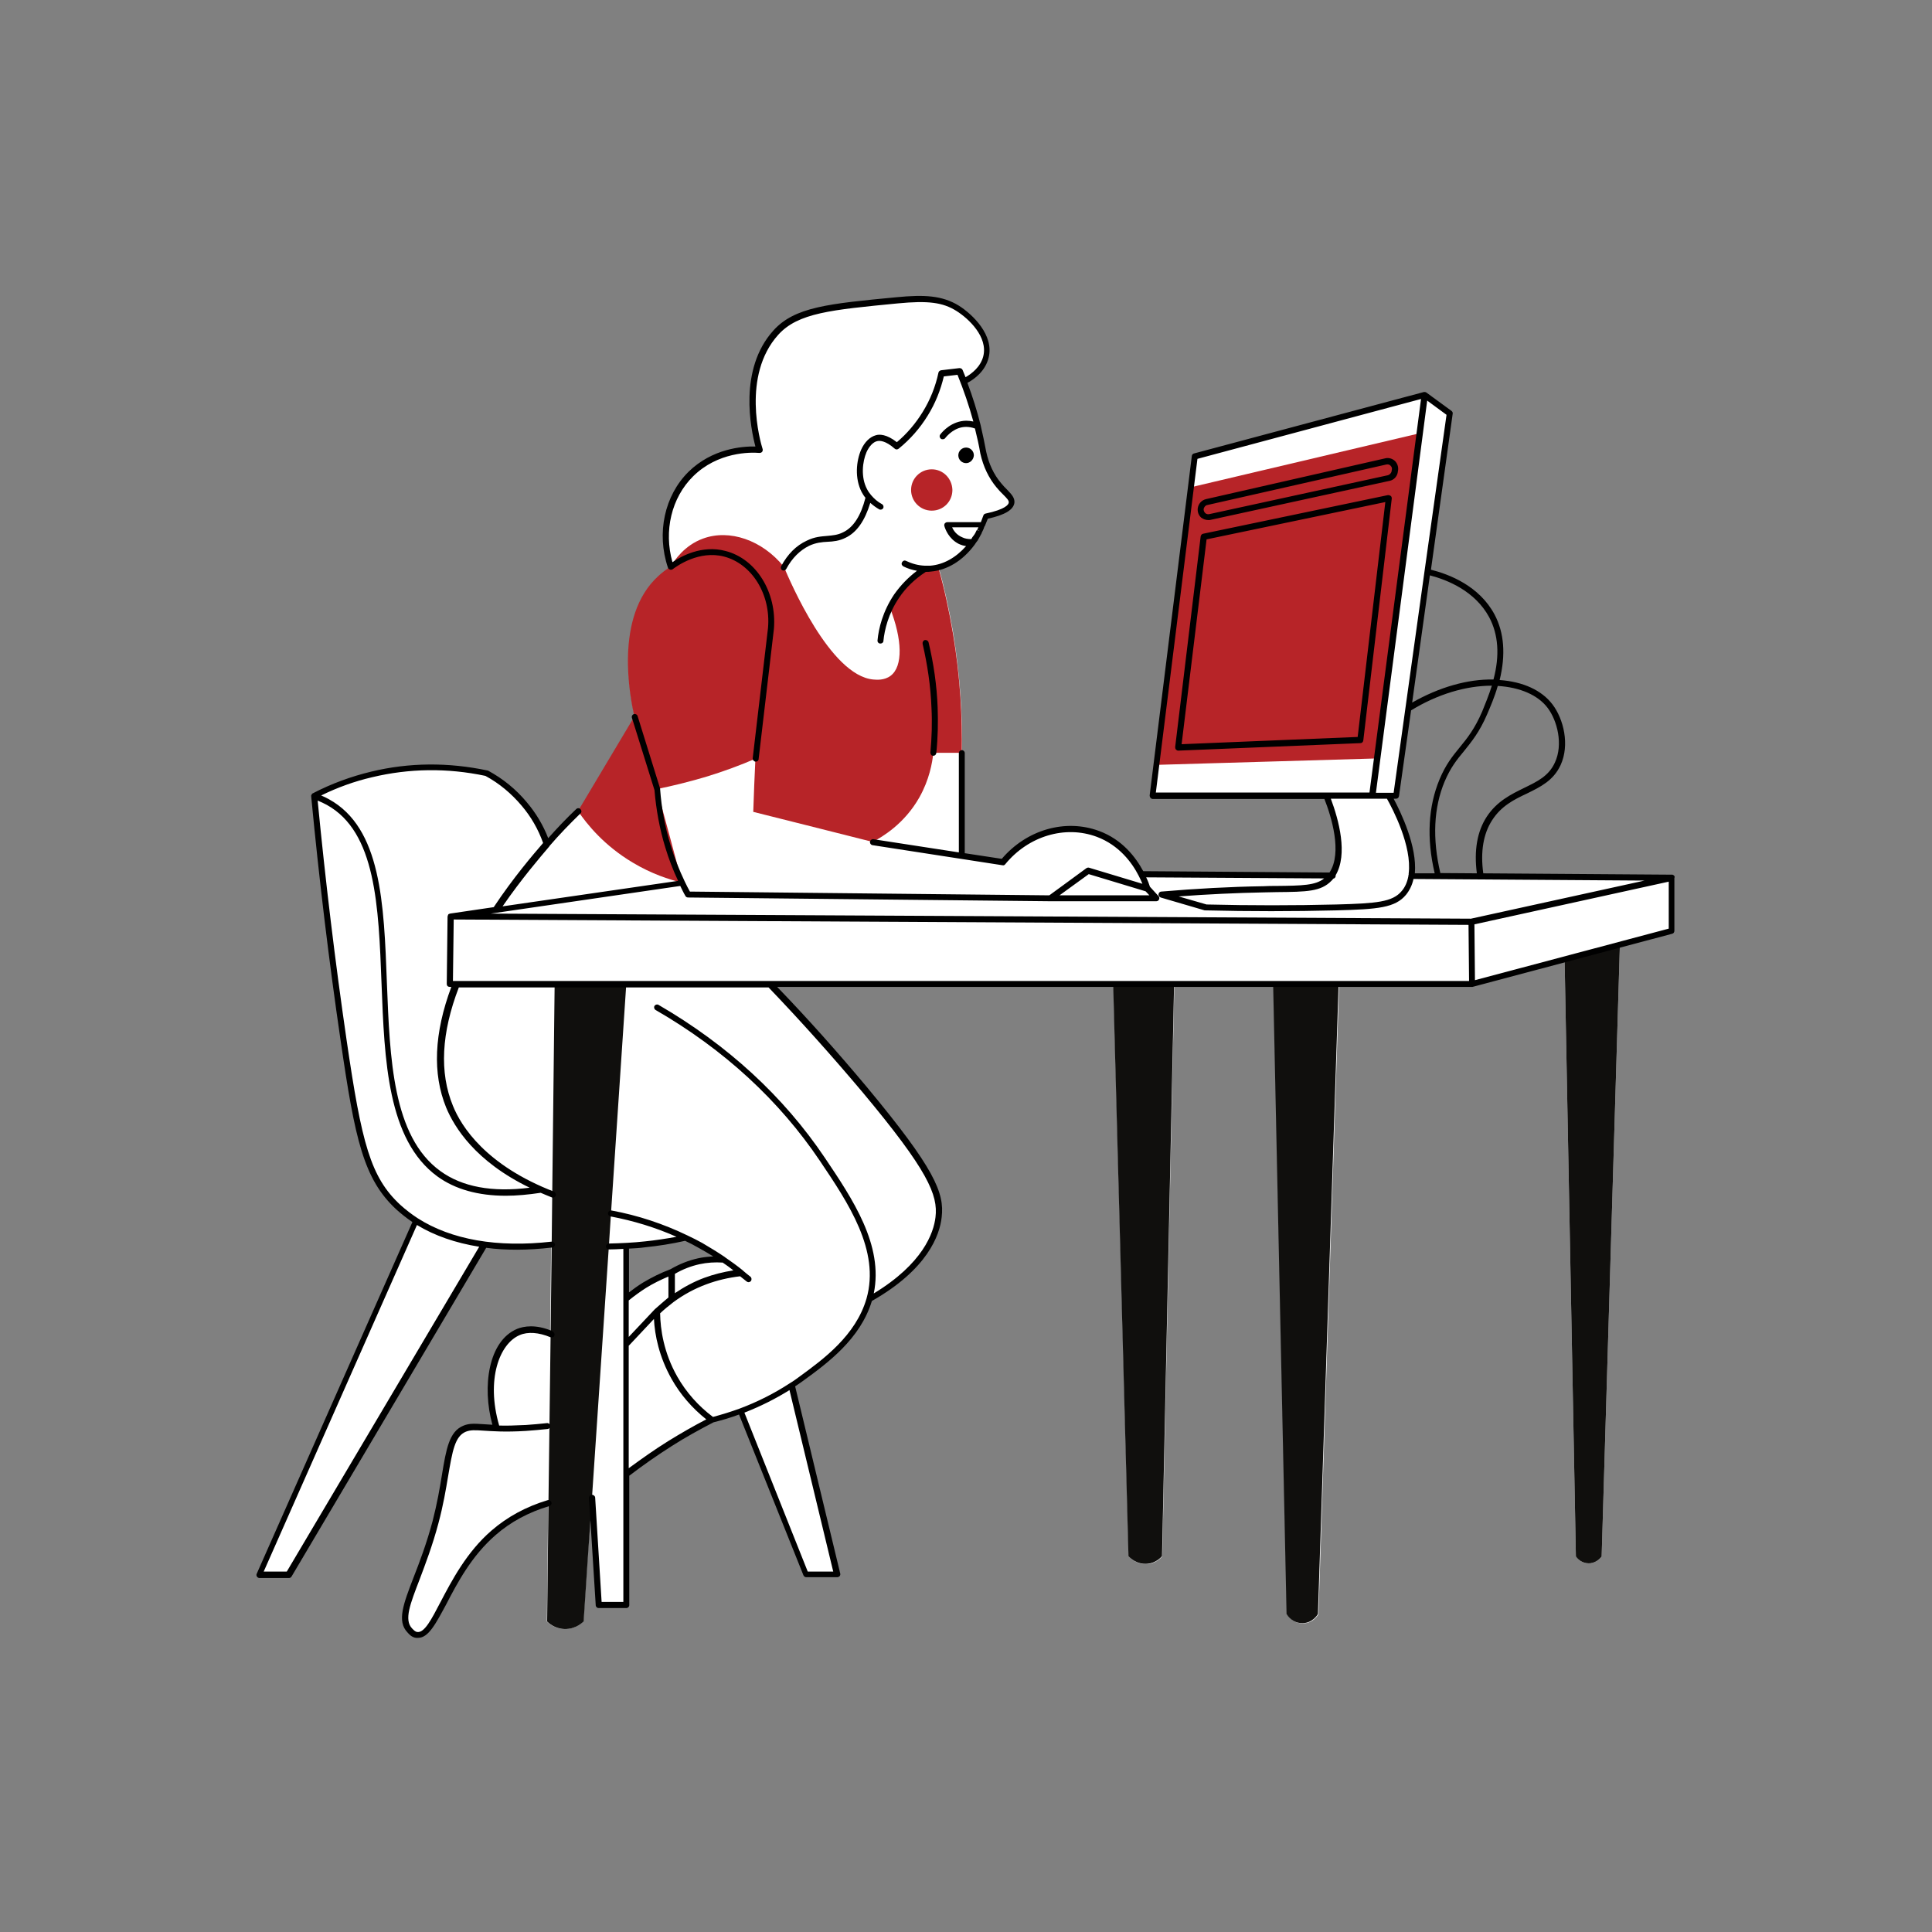 <?xml version="1.0" encoding="UTF-8"?>
<svg xmlns="http://www.w3.org/2000/svg" xmlns:xlink="http://www.w3.org/1999/xlink" width="375pt" height="375pt" viewBox="0 0 375 375" version="1.2">
<rect x="0" y="0" width="375" height="375" fill="#808080" stroke="none"/>
<defs>
<clipPath id="clip1">
  <path d="M 50 57 L 325 57 L 325 317.918 L 50 317.918 Z M 50 57 "/>
</clipPath>
<clipPath id="clip2">
  <path d="M 49.383 57 L 325.383 57 L 325.383 317.918 L 49.383 317.918 Z M 49.383 57 "/>
</clipPath>
</defs>
<g id="surface1">
<g clip-path="url(#clip1)" clip-rule="nonzero">
<path style=" stroke:none;fill-rule:nonzero;fill:rgb(100%,100%,100%);fill-opacity:1;" d="M 132.402 246.16 C 127.453 247.828 123.805 250.277 121.516 252.152 C 121.516 248.715 121.516 245.273 121.516 241.836 C 123.492 241.68 125.629 241.473 127.871 241.16 C 129.691 240.898 131.465 240.586 133.129 240.273 L 140.477 244.492 C 138.234 244.703 135.422 245.121 132.402 246.16 Z M 273.891 170.035 C 273.891 169.93 273.941 169.773 273.941 169.668 C 274.723 163.781 270.246 155.703 269.516 154.453 L 270.973 154.453 L 273.316 137.52 L 277.016 110.996 L 281.34 80.203 L 276.496 76.66 L 231.848 88.59 L 224.402 148.461 L 223.672 154.453 L 257.43 154.453 C 258.473 157.109 261.598 165.551 258.367 169.93 C 246.07 169.824 233.828 169.773 221.535 169.668 C 220.234 167.113 217.68 163.52 213.094 161.801 C 206.793 159.457 199.344 161.645 194.707 167.273 C 192.051 166.855 189.391 166.438 186.738 166.023 L 186.738 146.066 C 186.84 139.344 186.422 131.477 185.016 122.879 C 184.234 118.293 183.297 114.02 182.203 110.164 L 180.746 110.164 C 183.82 109.902 186.684 108.082 188.82 105.266 C 189.027 105.004 189.238 104.691 189.445 104.328 C 189.602 104.121 189.707 103.91 189.809 103.703 C 189.863 103.652 189.863 103.598 189.914 103.547 C 189.965 103.441 190.07 103.285 190.121 103.18 C 190.121 103.129 190.172 103.078 190.172 103.078 C 190.332 102.762 190.488 102.504 190.59 102.191 C 190.645 102.141 190.645 102.09 190.645 102.035 C 190.695 101.98 190.695 101.879 190.746 101.828 C 190.746 101.828 190.746 101.773 190.801 101.773 C 191.062 101.254 191.27 100.68 191.426 100.109 C 195.281 99.273 196.32 98.285 196.426 97.449 C 196.582 96.406 195.281 95.68 193.926 94.062 C 192.207 91.977 191.371 89.738 190.906 87.758 C 190.434 85.621 190.281 84.84 189.809 82.598 C 189.391 80.516 188.609 77.547 187.102 74 C 187.258 73.898 187.52 73.793 187.828 73.586 C 187.934 73.535 188.039 73.48 188.145 73.43 C 188.246 73.375 188.352 73.324 188.457 73.219 C 188.715 73.012 189.027 72.801 189.34 72.543 C 189.445 72.438 189.551 72.387 189.602 72.281 C 189.707 72.18 189.863 72.02 189.965 71.918 C 190.59 71.238 191.164 70.355 191.426 69.312 C 191.426 69.207 191.477 69.105 191.477 69 C 192.207 64.57 186.945 60.609 186.008 59.984 C 185.957 59.934 185.902 59.934 185.902 59.883 C 181.527 56.91 175.691 57.746 164.074 59.359 C 164.074 59.359 164.074 59.359 164.023 59.359 C 162.199 59.621 160.688 59.883 159.387 60.141 C 159.176 60.191 158.969 60.246 158.762 60.297 C 155.27 61.078 153.605 61.914 152.199 63.113 C 152.094 63.164 152.039 63.215 151.988 63.27 C 148.758 66.027 147.508 69.574 146.883 71.555 C 146.883 71.555 146.883 71.605 146.883 71.656 C 144.645 78.586 146.52 84.785 147.457 87.289 L 147.457 87.34 C 147.406 87.34 147.301 87.34 147.195 87.34 C 145.582 87.289 137.246 87.289 132.246 94.324 C 132.09 94.48 131.984 94.688 131.879 94.898 C 131.777 95.055 131.672 95.207 131.621 95.363 C 129.172 99.324 129.066 103.441 129.379 106.309 C 129.379 106.359 129.379 106.41 129.379 106.465 C 129.434 106.672 129.434 106.934 129.484 107.141 C 129.742 108.602 130.059 109.695 130.215 110.008 C 130.215 110.059 130.215 110.059 130.266 110.113 C 129.379 110.633 128.598 111.258 127.922 111.883 C 119.172 119.805 122.449 135.695 123.23 139.188 C 119.586 145.281 115.938 151.434 112.293 157.527 C 110.781 158.934 108.645 161.07 106.25 163.883 C 105.574 161.957 104.27 159.09 101.824 156.172 C 99.219 153.047 96.352 151.223 94.527 150.234 C 89.684 149.191 81.609 148.203 72.23 150.441 C 67.699 151.535 63.898 153.098 60.98 154.664 C 62.75 173.422 64.887 189.469 66.711 202.184 C 69.574 221.617 71.191 228.809 77.336 234.438 C 78.43 235.426 79.578 236.312 80.773 237.094 L 50.25 305.613 L 55.98 305.613 C 68.637 284.25 81.246 262.887 93.906 241.523 C 99.062 242.199 103.801 241.887 106.98 241.523 L 106.77 258.875 C 103.125 257.57 100.883 258.406 100.102 258.719 C 95.621 260.801 93.332 268.41 96.195 277.164 C 94.527 276.645 92.184 276.227 90.047 277.32 C 85.516 279.559 87.285 285.812 83.691 297.797 C 80.828 307.281 76.66 313.48 79.473 316.453 C 79.84 316.816 80.098 317.129 80.621 317.234 C 84.215 317.91 86.609 304.262 96.77 296.445 C 100.309 293.734 103.852 292.379 106.406 291.648 L 106.148 314.73 C 106.406 314.992 107.605 316.137 109.531 316.191 C 111.668 316.246 112.969 314.941 113.23 314.73 C 113.75 306.758 114.273 298.789 114.848 290.762 L 116.148 311.555 L 121.516 311.555 L 121.516 286.125 C 124.012 284.199 126.879 282.164 130.059 280.184 C 132.922 278.414 135.633 276.852 138.234 275.547 C 139.797 275.184 141.621 274.664 143.758 273.883 L 156.469 305.613 L 162.512 305.613 L 153.656 268.879 C 154.281 268.461 154.855 268.047 155.48 267.629 C 160.066 264.293 166.629 259.551 168.766 252.152 C 180.59 245.484 181.996 238.398 182.254 236.262 C 182.777 231.938 181.215 227.453 167.879 211.512 C 160.531 202.758 154.125 195.773 149.539 191.031 L 216.117 191.031 L 219.086 302.121 C 219.242 302.281 220.648 303.789 222.785 303.582 C 224.402 303.426 225.336 302.383 225.598 302.121 C 226.379 265.074 227.16 228.078 227.941 191.031 L 247.219 191.031 L 249.82 313.324 C 250.5 314.473 251.699 315.148 253 315.098 C 254.93 315.047 255.867 313.43 255.918 313.324 C 257.273 272.578 258.574 231.781 259.93 191.031 L 285.664 191.031 C 291.656 189.418 297.645 187.852 303.688 186.238 C 304.418 224.848 305.148 263.512 305.879 302.121 C 306.555 303.062 307.598 303.527 308.688 303.426 C 310.043 303.27 310.773 302.227 310.879 302.121 L 314.418 183.375 C 317.754 182.484 321.09 181.602 324.422 180.715 L 324.422 170.398 C 307.598 170.242 290.77 170.137 273.891 170.035 "/>
</g>
<path style=" stroke:none;fill-rule:nonzero;fill:rgb(71.759%,14.119%,15.689%);fill-opacity:1;" d="M 180.852 91.094 C 178.66 91.094 176.84 92.863 176.84 95.105 C 176.84 97.293 178.609 99.117 180.852 99.117 C 183.09 99.117 184.859 97.344 184.859 95.105 C 184.809 92.863 183.039 91.094 180.852 91.094 Z M 231.121 94.582 L 224.453 148.461 L 267.273 147.211 L 275.504 84.109 Z M 184.965 122.93 C 184.184 118.344 183.246 114.074 182.152 110.215 L 179.652 110.215 C 179.652 110.215 179.652 110.215 179.602 110.215 C 179.496 110.27 179.391 110.32 179.285 110.426 C 179.078 110.578 178.82 110.734 178.559 110.945 C 178.297 111.102 178.039 111.309 177.777 111.57 C 177.672 111.676 177.516 111.777 177.41 111.883 C 177.359 111.934 177.359 111.934 177.309 111.934 C 177.203 112.039 177.098 112.145 176.996 112.25 C 176.891 112.352 176.785 112.457 176.684 112.559 C 176.422 112.82 176.109 113.082 175.848 113.395 C 175.742 113.5 175.641 113.656 175.484 113.758 C 175.379 113.863 175.277 114.02 175.172 114.125 C 174.961 114.383 174.754 114.645 174.598 114.855 C 174.336 115.219 174.078 115.582 173.816 115.945 C 173.609 116.312 173.398 116.676 173.191 116.988 C 173.09 117.199 172.934 117.406 172.879 117.613 C 172.879 117.613 172.879 117.668 172.828 117.668 C 172.773 117.77 172.723 117.824 172.723 117.926 C 175.172 124.18 175.277 129.336 172.879 131.16 C 171.629 132.102 170.117 131.941 169.492 131.891 C 161.105 131.109 153.344 112.82 152.145 110.008 C 147.926 104.797 141.57 102.66 136.465 104.535 C 132.871 105.84 130.941 108.703 130.16 110.008 C 129.277 110.527 128.496 111.152 127.816 111.777 C 119.066 119.699 122.348 135.59 123.129 139.082 C 119.48 145.18 115.836 151.328 112.188 157.426 C 113.961 160.031 117.293 164.145 122.816 167.43 C 126.465 169.617 129.852 170.711 132.402 171.336 C 130.785 165.293 129.172 159.195 127.504 153.152 C 130.422 152.578 133.547 151.797 136.934 150.809 C 140.527 149.711 143.758 148.512 146.625 147.262 C 146.469 150.703 146.309 154.141 146.207 157.582 C 153.969 159.508 161.68 161.488 169.391 163.418 C 171.266 162.426 175.535 159.926 178.453 154.766 C 180.383 151.328 180.953 148.098 181.164 146.117 L 186.684 146.117 C 186.789 139.395 186.422 131.578 184.965 122.93 "/>
<path style=" stroke:none;fill-rule:nonzero;fill:rgb(6.27%,5.879%,5.099%);fill-opacity:1;" d="M 216.066 190.98 L 219.035 302.07 C 219.191 302.227 220.598 303.738 222.734 303.527 C 224.348 303.371 225.285 302.332 225.547 302.07 C 226.328 265.023 227.109 228.027 227.891 190.98 Z M 303.688 186.238 C 304.418 224.848 305.148 263.512 305.879 302.121 C 306.555 303.062 307.598 303.527 308.688 303.426 C 310.043 303.27 310.773 302.227 310.879 302.121 L 314.418 183.375 C 310.879 184.309 307.281 185.25 303.688 186.238 Z M 247.113 190.98 L 249.719 313.273 C 250.395 314.422 251.594 315.098 252.898 315.047 C 254.824 314.992 255.762 313.379 255.812 313.273 C 257.168 272.527 258.473 231.727 259.824 190.98 Z M 107.656 190.98 L 107.188 231.781 L 107.082 241.523 L 106.875 258.875 L 106.457 291.648 L 106.199 314.73 C 106.457 314.992 107.656 316.137 109.582 316.191 C 111.719 316.246 113.023 314.941 113.281 314.73 C 113.805 306.758 114.324 298.789 114.898 290.762 C 115.992 274.453 117.086 258.195 118.18 241.887 C 118.336 239.754 118.441 237.562 118.598 235.426 C 119.586 220.578 120.578 205.777 121.566 190.93 L 107.656 190.93 L 107.656 190.98 "/>
<g clip-path="url(#clip2)" clip-rule="nonzero">
<path style=" stroke:none;fill-rule:nonzero;fill:rgb(0%,0%,0%);fill-opacity:1;" d="M 263.523 143.043 L 229.352 144.449 L 234.195 104.691 L 268.891 97.449 Z M 269.93 96.25 C 269.773 96.148 269.617 96.098 269.41 96.098 L 233.52 103.598 C 233.258 103.652 233.102 103.859 233.047 104.121 L 228.098 145.023 C 228.098 145.18 228.152 145.387 228.254 145.492 C 228.359 145.598 228.516 145.699 228.672 145.699 L 264.043 144.242 C 264.359 144.242 264.566 144.035 264.617 143.719 L 270.141 96.77 C 270.141 96.562 270.09 96.355 269.93 96.25 Z M 234.352 98.023 L 269.098 90.156 C 269.41 90.102 269.723 90.156 269.93 90.414 C 270.141 90.625 270.246 90.938 270.141 91.25 L 270.09 91.562 C 269.984 91.875 269.723 92.137 269.41 92.238 L 234.715 99.793 C 234.453 99.848 234.145 99.793 233.934 99.586 C 233.727 99.375 233.621 99.117 233.621 98.805 C 233.727 98.387 233.984 98.074 234.352 98.023 Z M 234.559 100.941 C 234.715 100.941 234.871 100.941 235.027 100.891 L 269.723 93.332 C 270.504 93.176 271.129 92.551 271.285 91.77 L 271.336 91.457 C 271.496 90.777 271.285 90.051 270.816 89.531 C 270.297 89.008 269.566 88.801 268.891 88.957 L 234.09 96.879 C 233.203 97.086 232.582 97.812 232.477 98.699 C 232.422 99.375 232.633 100.004 233.152 100.473 C 233.57 100.785 234.039 100.941 234.559 100.941 Z M 180.59 146.066 C 180.852 143.199 180.953 140.281 180.797 137.363 C 180.641 133.195 180.016 129.027 179.078 124.961 C 179.027 124.648 179.184 124.336 179.496 124.234 C 179.809 124.18 180.121 124.336 180.227 124.648 C 181.215 128.766 181.84 133.039 181.996 137.309 C 182.098 140.23 182.047 143.199 181.734 146.168 C 181.684 146.48 181.473 146.691 181.164 146.691 L 181.109 146.691 C 180.797 146.691 180.59 146.379 180.59 146.066 Z M 187.52 89.895 C 186.684 89.895 186.008 89.215 186.008 88.383 C 186.008 87.551 186.684 86.871 187.52 86.871 C 188.352 86.871 189.027 87.551 189.027 88.383 C 188.977 89.215 188.301 89.895 187.52 89.895 Z M 107.605 259.238 C 107.5 259.551 107.137 259.656 106.82 259.551 C 104.582 258.613 102.445 258.457 100.883 259.137 C 96.926 260.801 94.32 267.785 96.875 276.645 C 96.875 276.645 96.875 276.645 96.875 276.695 C 98.227 276.746 99.895 276.695 102.082 276.59 C 103.438 276.488 104.793 276.383 106.148 276.227 C 106.457 276.172 106.77 276.434 106.77 276.746 C 106.82 277.059 106.562 277.371 106.25 277.371 C 104.895 277.527 103.488 277.633 102.133 277.738 C 98.02 277.996 95.52 277.789 93.852 277.688 C 92.184 277.578 91.352 277.527 90.414 277.895 C 88.277 278.777 87.809 281.699 86.977 286.543 C 86.559 289.043 86.039 292.168 85.098 295.664 C 83.953 299.984 82.547 303.633 81.453 306.551 C 79.629 311.293 78.379 314.422 79.992 316.086 C 80.309 316.398 80.566 316.711 80.984 316.766 C 82.391 316.973 83.746 314.316 85.516 310.93 C 87.652 306.867 90.57 301.238 95.414 297.07 C 98.488 294.41 102.133 292.43 106.301 291.18 C 106.613 291.078 106.93 291.285 107.031 291.598 C 107.137 291.91 106.93 292.223 106.613 292.328 C 102.605 293.523 99.113 295.402 96.195 297.953 C 91.508 302.02 88.746 307.281 86.559 311.5 C 84.578 315.148 83.172 317.91 81.141 317.91 C 81.035 317.91 80.93 317.91 80.773 317.91 C 79.941 317.809 79.422 317.234 79.109 316.871 C 76.973 314.68 78.328 311.242 80.309 306.082 C 81.453 303.164 82.809 299.57 83.953 295.297 C 84.84 291.859 85.359 288.887 85.777 286.285 C 86.609 281.227 87.184 277.895 89.891 276.746 C 91.09 276.227 92.133 276.332 93.852 276.434 C 94.371 276.488 94.945 276.488 95.57 276.539 C 93.539 269.141 94.789 260.281 100.363 257.938 C 101.664 257.414 103.957 256.996 107.188 258.355 C 107.555 258.562 107.711 258.926 107.605 259.238 Z M 286.289 190.25 L 286.184 179.414 L 323.902 171.129 L 323.902 180.246 Z M 86.609 215 C 88.176 218.754 92.234 225.422 102.812 230.531 C 95.52 231.465 89.684 230.371 85.465 227.297 C 76.191 220.578 75.672 205.414 75.098 190.824 C 74.523 175.348 74.004 160.707 63.844 155.129 C 63.375 154.871 62.855 154.609 62.336 154.402 C 65.512 152.84 68.848 151.641 72.23 150.859 C 79.422 149.137 86.82 149.035 94.215 150.598 C 96.926 152.059 99.27 154.039 101.25 156.383 C 103.07 158.516 104.477 160.969 105.418 163.625 C 103.488 165.863 99.637 170.348 95.832 176.078 L 87.34 177.328 C 87.285 177.328 87.285 177.328 87.234 177.383 L 87.184 177.383 C 87.133 177.383 87.133 177.434 87.078 177.434 L 87.027 177.484 C 86.977 177.535 86.977 177.535 86.977 177.59 C 86.977 177.641 86.922 177.641 86.922 177.691 L 86.922 177.746 C 86.922 177.797 86.871 177.848 86.871 177.902 C 86.82 182.277 86.766 186.656 86.715 190.98 C 86.715 191.137 86.766 191.293 86.871 191.398 C 86.977 191.5 87.133 191.555 87.285 191.555 L 87.602 191.555 C 84.266 200.516 83.902 208.383 86.609 215 Z M 87.914 190.406 C 87.965 186.445 88.016 182.434 88.066 178.473 L 285.039 179.516 L 285.145 190.406 Z M 133.547 174.203 L 203.824 174.93 L 224.453 174.93 C 224.66 174.93 224.922 174.777 224.973 174.566 C 225.078 174.359 225.027 174.098 224.871 173.941 L 223.203 172.117 C 223.047 171.648 222.84 171.023 222.473 170.293 L 257.012 170.5 C 255.344 171.855 252.793 171.91 247.688 171.961 C 246.906 171.961 246.07 171.961 245.188 172.016 C 238.727 172.117 232.109 172.48 225.391 173.055 C 225.129 173.055 224.871 173.316 224.871 173.578 C 224.816 173.836 225.027 174.098 225.285 174.203 L 233.828 176.703 C 233.883 176.703 233.934 176.703 233.984 176.703 C 238.258 176.809 242.527 176.859 246.75 176.859 C 250.969 176.859 255.188 176.809 259.355 176.703 C 267.535 176.492 270.816 176.184 272.902 173.68 C 273.578 172.848 274.098 171.805 274.359 170.609 L 319.215 170.918 L 285.508 178.316 L 95.258 177.328 L 132.039 171.961 C 132.348 172.586 132.66 173.266 133.027 173.887 C 133.129 174.098 133.34 174.203 133.547 174.203 Z M 207.156 172.691 L 211.324 169.668 L 222.367 173.004 L 223.098 173.785 L 205.648 173.785 Z M 258.312 155.027 L 269.203 155.027 C 270.348 157.059 274.098 164.25 273.422 169.566 C 273.422 169.566 273.422 169.566 273.422 169.617 C 273.422 169.668 273.422 169.719 273.422 169.773 C 273.371 169.824 273.371 169.93 273.371 170.035 C 273.16 171.18 272.742 172.172 272.066 172.953 C 270.297 175.086 267.172 175.348 259.41 175.559 C 251.176 175.766 242.688 175.766 234.195 175.559 L 228.777 173.996 C 234.352 173.578 239.926 173.316 245.289 173.211 C 246.176 173.211 247.012 173.16 247.793 173.16 C 253.68 173.105 256.387 173.055 258.418 170.973 C 258.574 170.816 258.68 170.711 258.785 170.555 C 259.043 170.5 259.254 170.293 259.254 169.98 C 259.254 169.93 259.254 169.93 259.254 169.875 C 261.648 165.812 259.875 159.195 258.312 155.027 Z M 232.422 89.062 L 275.82 77.441 L 265.816 153.828 L 224.348 153.828 Z M 276.496 110.895 L 272.797 137.414 L 270.504 153.879 L 267.066 153.879 L 277.016 77.754 L 280.77 80.516 Z M 289.051 119.805 C 290.824 123.137 291.133 127.203 289.883 131.891 C 284.832 131.789 279.309 133.402 274.098 136.371 L 277.539 111.676 C 280.926 112.559 286.289 114.695 289.051 119.805 Z M 270.504 155.027 L 270.973 155.027 C 271.285 155.027 271.496 154.82 271.547 154.504 L 273.891 137.883 C 278.996 134.758 284.52 133.09 289.57 133.09 C 288.945 135.07 288.219 136.789 287.695 138.094 C 286.238 141.48 284.777 143.301 283.32 145.074 C 281.914 146.793 280.609 148.41 279.414 151.273 C 277.227 156.539 276.859 162.688 278.473 169.512 L 274.621 169.512 C 275.09 164.25 271.91 157.684 270.504 155.027 Z M 300.406 137.414 C 302.285 139.914 303.43 144.5 301.812 147.992 C 300.613 150.652 298.375 151.691 295.824 152.941 C 293.375 154.141 290.562 155.496 288.582 158.516 C 286.707 161.383 286.082 165.082 286.656 169.512 L 279.57 169.461 C 278.008 162.793 278.266 156.801 280.402 151.691 C 281.551 148.984 282.797 147.422 284.152 145.805 C 285.613 143.98 287.176 142.105 288.688 138.562 C 289.258 137.207 290.094 135.328 290.715 133.141 C 295.039 133.402 298.531 134.914 300.406 137.414 Z M 156.781 305.043 L 144.488 274.191 C 147.562 272.996 150.477 271.535 153.238 269.816 L 161.73 305.043 Z M 129.691 279.719 C 127.09 281.332 124.535 283.156 122.035 284.98 L 122.035 261.219 L 126.93 256.008 C 127.09 259.137 127.922 263.355 130.371 267.68 C 132.039 270.652 134.383 273.359 137.09 275.496 C 134.59 276.797 132.141 278.207 129.691 279.719 Z M 125.211 242.098 C 127.816 241.836 130.422 241.418 132.977 240.844 C 133.859 241.262 134.797 241.734 135.684 242.254 C 136.621 242.773 137.508 243.297 138.445 243.867 C 137.453 243.922 136.465 244.023 135.527 244.23 C 133.602 244.648 131.828 245.379 130.109 246.371 C 128.285 247.047 126.516 247.934 124.848 248.922 C 123.91 249.496 122.973 250.172 122.086 250.852 L 122.086 242.355 C 123.129 242.305 124.172 242.254 125.211 242.098 Z M 136.672 248.035 C 134.691 248.766 132.766 249.809 130.996 251.004 L 130.996 247.254 C 132.504 246.371 134.121 245.746 135.789 245.379 C 137.246 245.066 138.758 244.961 140.27 245.066 C 140.996 245.535 141.676 246.055 142.352 246.578 C 140.371 246.891 138.496 247.359 136.672 248.035 Z M 127.09 254.133 C 127.09 254.133 127.09 254.184 127.09 254.133 C 127.09 254.184 127.09 254.184 127.09 254.133 L 122.035 259.5 L 122.035 252.414 C 123.129 251.527 124.273 250.695 125.422 249.965 C 126.773 249.133 128.234 248.402 129.742 247.777 L 129.742 251.84 C 128.859 252.57 127.973 253.352 127.09 254.133 Z M 55.664 305.043 L 51.184 305.043 L 80.93 237.773 C 84.371 239.855 88.434 241.262 93.016 241.992 Z M 325.047 170.293 C 325.047 170.293 325.047 170.242 325.047 170.293 C 325.047 170.242 325.047 170.242 325.047 170.191 C 325.047 170.137 324.996 170.086 324.996 170.035 L 324.945 169.98 C 324.891 169.93 324.891 169.93 324.84 169.875 C 324.789 169.875 324.789 169.824 324.734 169.824 C 324.684 169.824 324.684 169.773 324.633 169.773 C 324.578 169.773 324.578 169.773 324.527 169.773 L 324.473 169.773 L 287.902 169.512 C 287.332 165.344 287.902 161.852 289.625 159.195 C 291.395 156.434 293.895 155.184 296.344 154.039 C 299 152.734 301.5 151.535 302.906 148.512 C 304.73 144.555 303.48 139.551 301.344 136.738 C 299.262 133.977 295.613 132.309 291.082 131.996 C 292.281 127.098 291.969 122.824 290.094 119.281 C 287.121 113.707 281.289 111.469 277.746 110.578 L 281.965 80.309 C 282.016 80.098 281.914 79.891 281.707 79.734 L 276.859 76.191 C 276.703 76.086 276.547 76.086 276.391 76.086 L 231.746 88.02 C 231.539 88.07 231.328 88.281 231.328 88.539 L 223.148 154.402 C 223.148 154.559 223.203 154.715 223.309 154.871 C 223.41 154.977 223.566 155.078 223.723 155.078 L 257.066 155.078 C 258.367 158.363 260.609 165.5 258.055 169.355 L 221.902 169.094 C 220.441 166.387 217.836 162.945 213.305 161.281 C 206.793 158.883 199.289 161.02 194.445 166.699 L 187.258 165.605 L 187.258 146.168 C 187.258 145.855 186.996 145.598 186.684 145.598 C 186.371 145.598 186.113 145.855 186.113 146.168 L 186.113 165.449 L 169.547 162.895 C 169.23 162.844 168.922 163.051 168.867 163.363 C 168.816 163.676 169.023 163.988 169.336 164.043 L 194.602 167.949 C 194.812 168.004 195.02 167.895 195.121 167.742 C 199.605 162.27 206.742 160.133 212.887 162.426 C 217.211 164.043 219.715 167.43 221.016 169.98 C 221.277 170.5 221.535 171.023 221.742 171.543 L 211.379 168.418 C 211.223 168.367 211.012 168.418 210.855 168.523 L 206.168 171.961 L 203.668 173.785 L 133.91 173.055 C 133.547 172.43 133.234 171.754 132.922 171.129 C 131.828 168.836 130.891 166.488 130.16 164.043 C 129.066 160.496 128.391 156.852 128.129 153.152 L 128.129 153.047 L 123.754 138.977 C 123.648 138.668 123.336 138.508 123.023 138.613 C 122.711 138.719 122.555 139.031 122.66 139.344 L 127.035 153.359 C 127.348 157.109 128.027 160.863 129.121 164.457 C 129.797 166.699 130.633 168.887 131.621 170.973 L 97.551 175.922 C 101.25 170.555 104.844 166.387 106.613 164.301 L 106.668 164.199 C 108.543 162.012 110.574 159.926 112.66 157.891 C 112.918 157.684 112.918 157.32 112.66 157.059 C 112.449 156.801 112.086 156.801 111.824 157.059 C 109.949 158.832 108.125 160.758 106.406 162.688 C 105.418 160.133 104.012 157.789 102.238 155.703 C 100.156 153.203 97.656 151.172 94.789 149.609 C 94.738 149.555 94.688 149.555 94.633 149.555 C 87.027 147.941 79.422 147.992 72.074 149.766 C 68.168 150.703 64.312 152.109 60.719 153.984 C 60.668 153.984 60.668 154.039 60.613 154.039 C 60.562 154.039 60.562 154.09 60.562 154.09 C 60.562 154.09 60.512 154.141 60.512 154.195 C 60.512 154.246 60.457 154.246 60.457 154.297 C 60.457 154.297 60.457 154.348 60.406 154.348 L 60.406 154.402 C 60.406 154.453 60.406 154.453 60.406 154.504 C 60.406 154.559 60.406 154.559 60.406 154.609 C 61.918 170.5 63.844 186.5 66.137 202.133 C 68.898 221.152 70.566 228.859 76.922 234.75 C 77.91 235.633 78.953 236.469 80.047 237.199 L 49.832 305.457 C 49.727 305.668 49.777 305.875 49.883 306.031 C 49.988 306.188 50.195 306.293 50.352 306.293 L 56.082 306.293 C 56.289 306.293 56.5 306.188 56.605 305.977 L 94.371 242.199 C 96.301 242.461 98.281 242.566 100.363 242.566 C 102.551 242.566 104.844 242.41 107.137 242.148 C 107.449 242.148 107.711 241.887 107.711 241.574 C 107.711 241.262 107.395 241 107.082 241 C 96.559 242.199 87.602 240.637 81.09 236.469 C 79.891 235.688 78.797 234.852 77.703 233.863 C 71.918 228.496 70.203 221.934 67.281 201.922 C 65.043 186.605 63.168 170.973 61.656 155.391 C 62.281 155.652 62.855 155.91 63.43 156.227 C 72.961 161.488 73.48 175.816 74.055 190.93 C 74.629 205.832 75.199 221.254 84.891 228.34 C 88.328 230.84 92.809 232.094 98.176 232.094 C 100.258 232.094 102.551 231.883 104.949 231.52 C 105.625 231.832 106.355 232.094 107.082 232.406 C 107.137 232.457 107.238 232.457 107.293 232.457 C 107.555 232.457 107.762 232.301 107.863 232.094 C 107.969 231.781 107.812 231.465 107.555 231.312 C 94.32 226.203 89.527 218.648 87.914 214.637 C 85.254 208.176 85.672 200.461 89.059 191.656 L 149.176 191.656 C 155.375 198.117 161.473 204.945 167.359 211.926 C 180.121 227.195 182.098 231.938 181.578 236.262 C 181.215 239.336 179.129 245.273 169.598 251.059 C 171.527 241.68 165.48 232.719 160.117 224.746 C 152.094 212.812 141.203 202.809 127.816 195.043 C 127.555 194.887 127.191 194.992 127.035 195.254 C 126.879 195.512 126.984 195.879 127.246 196.035 C 140.527 203.695 151.258 213.594 159.176 225.371 C 164.648 233.5 170.848 242.723 168.191 252.047 C 166.105 259.238 159.805 263.824 155.168 267.211 C 154.594 267.629 153.969 268.098 153.344 268.461 C 150.32 270.441 147.039 272.109 143.551 273.41 C 141.832 274.039 140.113 274.559 138.391 275.027 C 135.582 272.941 133.184 270.234 131.465 267.211 C 128.809 262.523 128.18 257.988 128.129 254.914 C 128.961 254.133 129.852 253.402 130.734 252.727 C 132.715 251.266 134.848 250.121 137.09 249.289 C 139.176 248.508 141.414 247.984 143.656 247.727 C 144.07 248.035 144.488 248.402 144.902 248.715 C 145.008 248.816 145.164 248.871 145.27 248.871 C 145.426 248.871 145.582 248.816 145.738 248.66 C 145.945 248.402 145.895 248.035 145.688 247.828 C 145.219 247.465 144.746 247.098 144.281 246.684 C 144.227 246.629 144.227 246.629 144.176 246.578 C 143.082 245.691 141.934 244.859 140.789 244.078 C 140.789 244.078 140.738 244.078 140.738 244.023 C 139.277 243.035 137.82 242.148 136.309 241.262 C 135.371 240.742 134.434 240.273 133.445 239.805 C 128.809 237.562 123.805 235.895 118.699 234.957 C 118.391 234.906 118.074 235.113 118.023 235.426 C 117.973 235.742 118.18 236.051 118.492 236.105 C 122.922 236.938 127.191 238.238 131.309 240.062 C 129.277 240.43 127.246 240.742 125.211 240.949 C 122.867 241.211 120.523 241.316 118.18 241.367 C 117.867 241.367 117.609 241.625 117.609 241.941 C 117.609 242.254 117.867 242.516 118.18 242.516 C 119.117 242.516 120.055 242.461 120.992 242.41 L 120.992 260.906 C 120.992 260.906 120.992 260.906 120.992 260.957 L 120.992 310.93 L 116.773 310.93 L 115.523 290.711 C 115.523 290.398 115.211 290.137 114.898 290.137 C 114.586 290.137 114.324 290.453 114.324 290.762 L 115.629 311.555 C 115.629 311.867 115.887 312.125 116.199 312.125 L 121.566 312.125 C 121.879 312.125 122.141 311.867 122.141 311.555 L 122.141 286.438 C 124.793 284.406 127.555 282.48 130.422 280.656 C 133.027 278.988 135.789 277.477 138.496 276.07 C 140.164 275.652 141.777 275.184 143.445 274.559 L 155.949 305.77 C 156.051 305.977 156.262 306.133 156.469 306.133 L 162.512 306.133 C 162.668 306.133 162.879 306.031 162.98 305.926 C 163.086 305.77 163.137 305.613 163.086 305.406 L 154.336 269.09 C 154.855 268.723 155.375 268.41 155.844 268.047 C 160.586 264.605 166.992 259.918 169.23 252.52 C 180.066 246.371 182.414 239.699 182.777 236.262 C 183.352 231.52 181.371 226.777 168.293 211.039 C 162.668 204.32 156.832 197.754 150.844 191.555 L 285.664 191.555 C 285.715 191.555 285.77 191.555 285.82 191.555 L 324.578 181.238 C 324.84 181.184 324.996 180.922 324.996 180.664 L 324.996 170.348 C 325.047 170.348 325.047 170.348 325.047 170.293 Z M 184.809 102.348 L 189.914 102.348 C 189.863 102.504 189.758 102.66 189.652 102.816 L 190.172 103.078 L 189.602 102.871 C 189.5 103.023 189.445 103.18 189.34 103.391 C 189.238 103.598 189.133 103.754 188.977 103.961 C 188.977 103.961 188.977 104.016 188.926 104.016 C 188.77 104.223 188.664 104.379 188.559 104.586 L 188.508 104.641 C 187.828 104.641 187.258 104.535 186.738 104.277 C 185.641 103.805 185.07 102.973 184.809 102.348 Z M 129.641 110.164 C 129.641 110.215 129.641 110.215 129.641 110.164 C 129.691 110.27 129.691 110.32 129.742 110.371 C 129.797 110.426 129.852 110.477 129.902 110.477 C 129.902 110.477 129.953 110.477 129.953 110.527 C 130.004 110.527 130.059 110.578 130.109 110.578 L 130.215 110.578 C 130.266 110.578 130.266 110.578 130.316 110.578 L 130.371 110.578 C 130.422 110.578 130.422 110.527 130.473 110.527 C 130.523 110.527 130.523 110.527 130.578 110.477 C 131.414 109.852 135.684 106.777 140.527 108.027 C 145.945 109.434 149.645 115.375 149.07 121.887 L 146.102 147.16 C 146.051 147.473 146.309 147.785 146.625 147.836 L 146.676 147.836 C 146.988 147.836 147.25 147.629 147.25 147.316 L 150.219 122.043 C 150.793 114.957 146.781 108.445 140.789 106.934 C 136.254 105.734 132.195 107.973 130.523 109.121 C 128.809 103.078 130.316 96.617 134.539 92.449 C 139.332 87.707 145.633 87.758 147.406 87.914 C 147.613 87.914 147.77 87.863 147.926 87.707 C 148.031 87.551 148.082 87.34 148.031 87.184 C 147.562 85.727 143.914 72.91 151.051 64.988 C 154.906 60.715 161.367 60.141 174.234 58.891 C 180.121 58.32 182.988 58.684 185.641 60.352 C 188.039 61.859 191.789 65.402 190.852 69.156 C 190.332 71.188 188.664 72.492 187.414 73.219 C 187.203 72.75 187.047 72.281 186.84 71.812 C 186.738 71.555 186.477 71.449 186.215 71.449 C 185.016 71.605 183.871 71.711 182.672 71.867 C 182.414 71.918 182.203 72.074 182.152 72.336 C 181.578 75.043 180.535 77.648 179.078 79.992 C 177.723 82.184 176.059 84.164 174.078 85.828 C 172.098 84.266 170.691 84.266 170.012 84.477 C 168.867 84.785 167.824 85.777 167.148 87.289 C 166.211 89.426 165.848 92.812 167.254 95.523 C 167.461 95.887 167.668 96.25 167.984 96.617 C 167.098 100.109 165.637 102.398 163.605 103.336 C 162.562 103.859 161.629 103.91 160.586 104.016 C 159.438 104.121 158.137 104.172 156.574 104.953 C 154.543 105.891 152.875 107.559 151.625 109.902 C 151.469 110.164 151.574 110.527 151.832 110.684 C 151.938 110.734 152.039 110.734 152.094 110.734 C 152.301 110.734 152.512 110.633 152.613 110.426 C 153.762 108.289 155.27 106.828 157.043 105.941 C 158.395 105.316 159.543 105.215 160.637 105.16 C 161.73 105.109 162.879 105.004 164.125 104.379 C 166.316 103.336 167.879 101.047 168.922 97.605 C 169.441 98.074 170.012 98.492 170.637 98.855 C 170.898 99.012 171.266 98.91 171.418 98.648 C 171.578 98.387 171.473 98.023 171.211 97.867 C 170.328 97.398 169.648 96.77 169.074 96.098 C 168.766 95.73 168.504 95.363 168.293 94.949 C 167.043 92.602 167.41 89.582 168.191 87.758 C 168.711 86.609 169.492 85.777 170.273 85.621 C 170.691 85.52 171.836 85.465 173.66 87.082 C 173.871 87.289 174.18 87.289 174.441 87.082 C 176.684 85.258 178.559 83.121 180.066 80.672 C 181.527 78.328 182.57 75.723 183.195 73.062 C 184.078 72.961 184.965 72.855 185.852 72.75 C 187.047 75.723 188.09 78.742 188.926 81.816 C 188.457 81.715 187.984 81.66 187.52 81.66 C 184.758 81.715 182.988 83.695 182.516 84.32 C 182.309 84.578 182.359 84.945 182.621 85.152 C 182.727 85.258 182.879 85.258 182.988 85.258 C 183.141 85.258 183.352 85.203 183.453 85.047 C 183.871 84.527 185.332 82.859 187.52 82.859 C 188.09 82.859 188.664 82.965 189.238 83.172 C 189.652 84.84 190.02 86.457 190.281 88.02 C 190.852 90.57 191.895 92.758 193.406 94.582 C 193.875 95.156 194.289 95.574 194.707 95.988 C 195.438 96.719 195.852 97.137 195.801 97.555 C 195.75 97.918 195.23 98.855 191.27 99.691 C 191.062 99.742 190.906 99.898 190.852 100.109 C 190.695 100.523 190.539 100.941 190.383 101.355 L 183.871 101.355 C 183.66 101.355 183.508 101.461 183.402 101.566 C 183.297 101.723 183.246 101.879 183.297 102.09 C 183.453 102.66 184.133 104.586 186.113 105.578 C 186.578 105.785 187.047 105.941 187.52 105.996 C 185.539 108.234 183.141 109.59 180.59 109.797 C 180.277 109.797 180.016 109.797 179.703 109.797 C 179.602 109.797 179.547 109.797 179.445 109.797 C 178.246 109.746 177.047 109.434 175.848 108.863 C 175.535 108.703 175.223 108.863 175.066 109.172 C 174.91 109.488 175.066 109.797 175.379 109.953 C 176.215 110.371 177.098 110.633 177.984 110.789 C 176.266 112.094 174.805 113.602 173.555 115.375 C 171.316 118.707 170.535 122.043 170.328 124.285 C 170.273 124.598 170.535 124.91 170.848 124.91 L 170.898 124.91 C 171.211 124.91 171.473 124.703 171.473 124.387 C 171.68 122.305 172.41 119.125 174.496 116.051 C 175.848 114.02 177.621 112.352 179.703 110.996 C 179.754 110.996 179.809 110.996 179.859 110.996 C 180.121 110.996 180.383 110.996 180.641 110.945 C 183.82 110.684 186.84 108.863 189.133 105.785 C 189.34 105.477 189.551 105.16 189.809 104.848 C 189.809 104.848 189.809 104.848 189.809 104.797 C 189.965 104.586 190.07 104.379 190.172 104.172 C 190.227 104.121 190.227 104.066 190.281 103.961 C 190.332 103.859 190.434 103.703 190.488 103.598 C 190.539 103.547 190.539 103.496 190.539 103.441 C 190.695 103.129 190.852 102.816 190.957 102.555 L 190.957 102.504 C 191.008 102.453 191.008 102.398 191.008 102.348 C 191.008 102.297 191.062 102.297 191.062 102.242 C 191.062 102.191 191.113 102.191 191.113 102.141 L 191.164 102.09 C 191.371 101.617 191.527 101.148 191.738 100.68 C 195.07 99.949 196.688 98.961 196.895 97.605 C 197 96.617 196.32 95.938 195.488 95.055 C 195.121 94.688 194.707 94.273 194.289 93.75 C 192.883 92.082 191.945 90.051 191.426 87.707 C 191.113 86.039 190.746 84.266 190.332 82.496 C 189.652 79.734 188.77 76.973 187.777 74.316 C 189.238 73.535 191.27 71.969 191.895 69.414 C 192.988 65.039 188.77 61.027 186.164 59.359 C 182.879 57.328 179.391 57.172 174.023 57.691 C 160.848 58.945 154.227 59.57 150.113 64.152 C 143.289 71.711 145.738 83.328 146.625 86.664 C 144.02 86.609 138.234 87.082 133.652 91.562 C 128.961 96.199 127.398 103.496 129.641 110.164 "/>
</g>
</g>
</svg>
